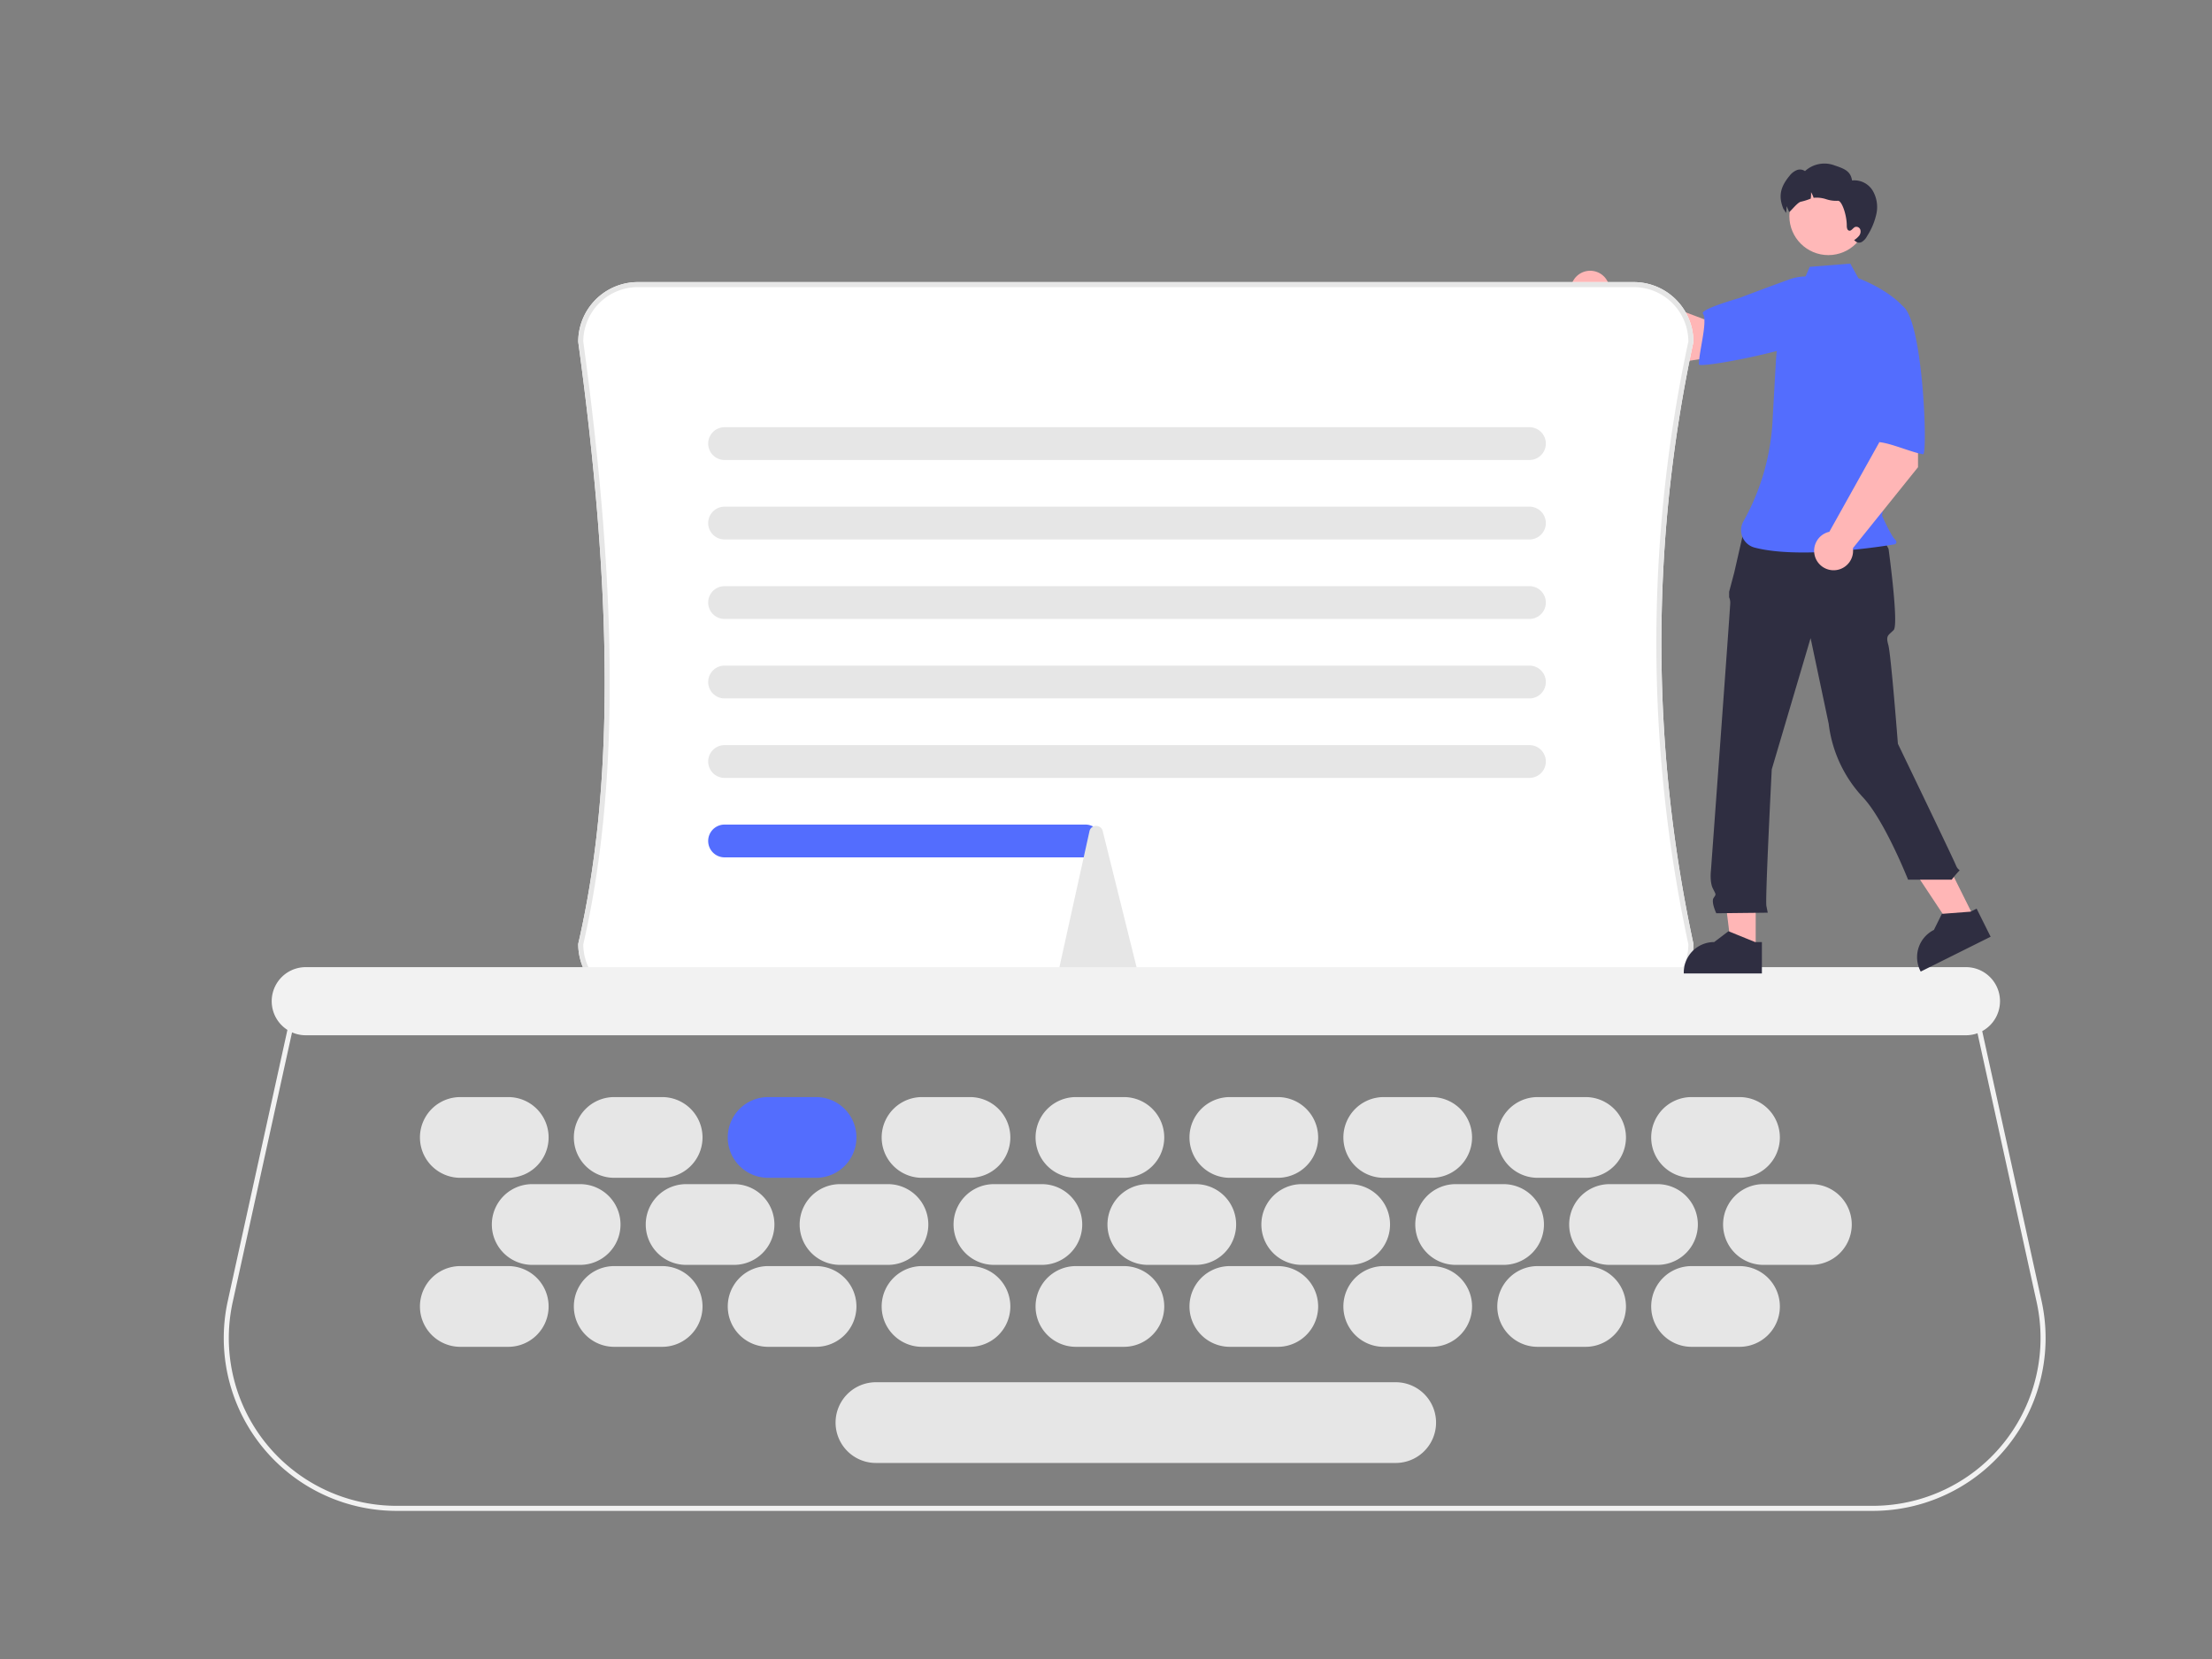 <?xml version="1.0" encoding="UTF-8" standalone="no" ?>
<!DOCTYPE svg PUBLIC "-//W3C//DTD SVG 1.1//EN" "http://www.w3.org/Graphics/SVG/1.1/DTD/svg11.dtd">
<svg xmlns="http://www.w3.org/2000/svg" xmlns:xlink="http://www.w3.org/1999/xlink" version="1.1" width="640" height="480" viewBox="0 0 640 480" xml:space="preserve">
<rect x="0" y="0" width="640" height="480" fill="#808080" stroke="none"/>
<desc>Created with Fabric.js 3.6.6</desc>
<defs>
</defs>
<g transform="matrix(0.73 0 0 0.73 328.3 363.41)"  >
<path style="stroke: none; stroke-width: 1; stroke-dasharray: none; stroke-linecap: butt; stroke-dashoffset: 0; stroke-linejoin: miter; stroke-miterlimit: 4; fill: rgb(242,242,242); fill-rule: nonzero; opacity: 1;"  transform=" translate(-599.54, -604.04)" d="M 892.077 705.041 h -585.082 a 68.496 68.496 0 0 1 -66.896 -83.213 l 26.134 -118.787 H 932.84 l 26.134 118.787 a 68.496 68.496 0 0 1 -66.896 83.213 Z m -624.237 -200 l -25.788 117.217 a 66.497 66.497 0 0 0 64.943 80.783 h 585.082 a 66.497 66.497 0 0 0 64.943 -80.783 l -25.788 -117.217 Z" stroke-linecap="round" />
</g>
<g transform="matrix(0.73 0 0 0.73 482.24 91.44)"  >
<path style="stroke: none; stroke-width: 1; stroke-dasharray: none; stroke-linecap: butt; stroke-dashoffset: 0; stroke-linejoin: miter; stroke-miterlimit: 4; fill: rgb(255,182,182); fill-rule: nonzero; opacity: 1;"  transform=" translate(-810.41, -231.47)" d="M 817.785 249.415 l 30.69 -4.574 l -4.848 -21.349 l -18.4 9.267 l -37.961 -14.307 a 7.717 7.717 0 1 0 -5.048 10.199 Z" stroke-linecap="round" />
</g>
<g transform="matrix(0.73 0 0 0.73 512.58 92.8)"  >
<path style="stroke: none; stroke-width: 1; stroke-dasharray: none; stroke-linecap: butt; stroke-dashoffset: 0; stroke-linejoin: miter; stroke-miterlimit: 4; fill: rgb(83,109,254); fill-rule: nonzero; opacity: 1;"  transform=" translate(-851.97, -233.34)" d="M 880.164 233.455 c -2.373 8.995 -57.048 19.141 -57.02 17.195 c 0.078 -5.531 3.593 -17.135 1.585 -20.146 c -1.148 -1.722 14.313 -6.121 14.313 -6.121 s 8.533 -3.285 19.596 -7.293 a 19.721 19.721 0 0 1 18.85 2.604 S 882.537 224.461 880.164 233.455 Z" stroke-linecap="round" />
</g>
<g transform="matrix(0.73 0 0 0.73 140.12 378)"  >
<path style="stroke: none; stroke-width: 1; stroke-dasharray: none; stroke-linecap: butt; stroke-dashoffset: 0; stroke-linejoin: miter; stroke-miterlimit: 4; fill: rgb(230,230,230); fill-rule: nonzero; opacity: 1;"  transform=" translate(-341.75, -624.04)" d="M 351.247 608.037 h -19 a 16 16 0 0 0 0 32 h 19 a 16 16 0 0 0 0 -32 Z" stroke-linecap="round" />
</g>
<g transform="matrix(0.73 0 0 0.73 184.65 378)"  >
<path style="stroke: none; stroke-width: 1; stroke-dasharray: none; stroke-linecap: butt; stroke-dashoffset: 0; stroke-linejoin: miter; stroke-miterlimit: 4; fill: rgb(230,230,230); fill-rule: nonzero; opacity: 1;"  transform=" translate(-402.75, -624.04)" d="M 412.247 608.037 h -19 a 16 16 0 0 0 0 32 h 19 a 16 16 0 0 0 0 -32 Z" stroke-linecap="round" />
</g>
<g transform="matrix(0.73 0 0 0.73 229.18 378)"  >
<path style="stroke: none; stroke-width: 1; stroke-dasharray: none; stroke-linecap: butt; stroke-dashoffset: 0; stroke-linejoin: miter; stroke-miterlimit: 4; fill: rgb(230,230,230); fill-rule: nonzero; opacity: 1;"  transform=" translate(-463.75, -624.04)" d="M 473.247 608.037 h -19 a 16 16 0 0 0 0 32 h 19 a 16 16 0 0 0 0 -32 Z" stroke-linecap="round" />
</g>
<g transform="matrix(0.73 0 0 0.73 273.71 378)"  >
<path style="stroke: none; stroke-width: 1; stroke-dasharray: none; stroke-linecap: butt; stroke-dashoffset: 0; stroke-linejoin: miter; stroke-miterlimit: 4; fill: rgb(230,230,230); fill-rule: nonzero; opacity: 1;"  transform=" translate(-524.75, -624.04)" d="M 534.247 608.037 h -19 a 16 16 0 0 0 0 32 h 19 a 16 16 0 0 0 0 -32 Z" stroke-linecap="round" />
</g>
<g transform="matrix(0.73 0 0 0.73 318.24 378)"  >
<path style="stroke: none; stroke-width: 1; stroke-dasharray: none; stroke-linecap: butt; stroke-dashoffset: 0; stroke-linejoin: miter; stroke-miterlimit: 4; fill: rgb(230,230,230); fill-rule: nonzero; opacity: 1;"  transform=" translate(-585.75, -624.04)" d="M 595.247 608.037 h -19 a 16 16 0 0 0 0 32 h 19 a 16 16 0 0 0 0 -32 Z" stroke-linecap="round" />
</g>
<g transform="matrix(0.73 0 0 0.73 362.77 378)"  >
<path style="stroke: none; stroke-width: 1; stroke-dasharray: none; stroke-linecap: butt; stroke-dashoffset: 0; stroke-linejoin: miter; stroke-miterlimit: 4; fill: rgb(230,230,230); fill-rule: nonzero; opacity: 1;"  transform=" translate(-646.75, -624.04)" d="M 656.247 608.037 h -19 a 16 16 0 0 0 0 32 h 19 a 16 16 0 0 0 0 -32 Z" stroke-linecap="round" />
</g>
<g transform="matrix(0.73 0 0 0.73 407.3 378)"  >
<path style="stroke: none; stroke-width: 1; stroke-dasharray: none; stroke-linecap: butt; stroke-dashoffset: 0; stroke-linejoin: miter; stroke-miterlimit: 4; fill: rgb(230,230,230); fill-rule: nonzero; opacity: 1;"  transform=" translate(-707.75, -624.04)" d="M 717.247 608.037 h -19 a 16 16 0 0 0 0 32 h 19 a 16 16 0 0 0 0 -32 Z" stroke-linecap="round" />
</g>
<g transform="matrix(0.73 0 0 0.73 451.83 378)"  >
<path style="stroke: none; stroke-width: 1; stroke-dasharray: none; stroke-linecap: butt; stroke-dashoffset: 0; stroke-linejoin: miter; stroke-miterlimit: 4; fill: rgb(230,230,230); fill-rule: nonzero; opacity: 1;"  transform=" translate(-768.75, -624.04)" d="M 778.247 608.037 h -19 a 16 16 0 0 0 0 32 h 19 a 16 16 0 0 0 0 -32 Z" stroke-linecap="round" />
</g>
<g transform="matrix(0.73 0 0 0.73 496.36 378)"  >
<path style="stroke: none; stroke-width: 1; stroke-dasharray: none; stroke-linecap: butt; stroke-dashoffset: 0; stroke-linejoin: miter; stroke-miterlimit: 4; fill: rgb(230,230,230); fill-rule: nonzero; opacity: 1;"  transform=" translate(-829.75, -624.04)" d="M 839.247 608.037 h -19 a 16 16 0 0 0 0 32 h 19 a 16 16 0 0 0 0 -32 Z" stroke-linecap="round" />
</g>
<g transform="matrix(0.73 0 0 0.73 140.12 329.1)"  >
<path style="stroke: none; stroke-width: 1; stroke-dasharray: none; stroke-linecap: butt; stroke-dashoffset: 0; stroke-linejoin: miter; stroke-miterlimit: 4; fill: rgb(230,230,230); fill-rule: nonzero; opacity: 1;"  transform=" translate(-341.75, -557.04)" d="M 351.247 541.037 h -19 a 16 16 0 0 0 0 32 h 19 a 16 16 0 0 0 0 -32 Z" stroke-linecap="round" />
</g>
<g transform="matrix(0.73 0 0 0.73 184.65 329.1)"  >
<path style="stroke: none; stroke-width: 1; stroke-dasharray: none; stroke-linecap: butt; stroke-dashoffset: 0; stroke-linejoin: miter; stroke-miterlimit: 4; fill: rgb(230,230,230); fill-rule: nonzero; opacity: 1;"  transform=" translate(-402.75, -557.04)" d="M 412.247 541.037 h -19 a 16 16 0 0 0 0 32 h 19 a 16 16 0 0 0 0 -32 Z" stroke-linecap="round" />
</g>
<g transform="matrix(0.73 0 0 0.73 229.18 329.1)"  >
<path style="stroke: none; stroke-width: 1; stroke-dasharray: none; stroke-linecap: butt; stroke-dashoffset: 0; stroke-linejoin: miter; stroke-miterlimit: 4; fill: rgb(83,109,254); fill-rule: nonzero; opacity: 1;"  transform=" translate(-463.75, -557.04)" d="M 473.247 541.037 h -19 a 16 16 0 0 0 0 32 h 19 a 16 16 0 0 0 0 -32 Z" stroke-linecap="round" />
</g>
<g transform="matrix(0.73 0 0 0.73 273.71 329.1)"  >
<path style="stroke: none; stroke-width: 1; stroke-dasharray: none; stroke-linecap: butt; stroke-dashoffset: 0; stroke-linejoin: miter; stroke-miterlimit: 4; fill: rgb(230,230,230); fill-rule: nonzero; opacity: 1;"  transform=" translate(-524.75, -557.04)" d="M 534.247 541.037 h -19 a 16 16 0 0 0 0 32 h 19 a 16 16 0 0 0 0 -32 Z" stroke-linecap="round" />
</g>
<g transform="matrix(0.73 0 0 0.73 318.24 329.1)"  >
<path style="stroke: none; stroke-width: 1; stroke-dasharray: none; stroke-linecap: butt; stroke-dashoffset: 0; stroke-linejoin: miter; stroke-miterlimit: 4; fill: rgb(230,230,230); fill-rule: nonzero; opacity: 1;"  transform=" translate(-585.75, -557.04)" d="M 595.247 541.037 h -19 a 16 16 0 0 0 0 32 h 19 a 16 16 0 0 0 0 -32 Z" stroke-linecap="round" />
</g>
<g transform="matrix(0.73 0 0 0.73 362.77 329.1)"  >
<path style="stroke: none; stroke-width: 1; stroke-dasharray: none; stroke-linecap: butt; stroke-dashoffset: 0; stroke-linejoin: miter; stroke-miterlimit: 4; fill: rgb(230,230,230); fill-rule: nonzero; opacity: 1;"  transform=" translate(-646.75, -557.04)" d="M 656.247 541.037 h -19 a 16 16 0 0 0 0 32 h 19 a 16 16 0 0 0 0 -32 Z" stroke-linecap="round" />
</g>
<g transform="matrix(0.73 0 0 0.73 407.3 329.1)"  >
<path style="stroke: none; stroke-width: 1; stroke-dasharray: none; stroke-linecap: butt; stroke-dashoffset: 0; stroke-linejoin: miter; stroke-miterlimit: 4; fill: rgb(230,230,230); fill-rule: nonzero; opacity: 1;"  transform=" translate(-707.75, -557.04)" d="M 717.247 541.037 h -19 a 16 16 0 0 0 0 32 h 19 a 16 16 0 0 0 0 -32 Z" stroke-linecap="round" />
</g>
<g transform="matrix(0.73 0 0 0.73 451.83 329.1)"  >
<path style="stroke: none; stroke-width: 1; stroke-dasharray: none; stroke-linecap: butt; stroke-dashoffset: 0; stroke-linejoin: miter; stroke-miterlimit: 4; fill: rgb(230,230,230); fill-rule: nonzero; opacity: 1;"  transform=" translate(-768.75, -557.04)" d="M 778.247 541.037 h -19 a 16 16 0 0 0 0 32 h 19 a 16 16 0 0 0 0 -32 Z" stroke-linecap="round" />
</g>
<g transform="matrix(0.73 0 0 0.73 496.36 329.1)"  >
<path style="stroke: none; stroke-width: 1; stroke-dasharray: none; stroke-linecap: butt; stroke-dashoffset: 0; stroke-linejoin: miter; stroke-miterlimit: 4; fill: rgb(230,230,230); fill-rule: nonzero; opacity: 1;"  transform=" translate(-829.75, -557.04)" d="M 839.247 541.037 h -19 a 16 16 0 0 0 0 32 h 19 a 16 16 0 0 0 0 -32 Z" stroke-linecap="round" />
</g>
<g transform="matrix(0.73 0 0 0.73 160.92 354.29)"  >
<path style="stroke: none; stroke-width: 1; stroke-dasharray: none; stroke-linecap: butt; stroke-dashoffset: 0; stroke-linejoin: miter; stroke-miterlimit: 4; fill: rgb(230,230,230); fill-rule: nonzero; opacity: 1;"  transform=" translate(-370.25, -591.54)" d="M 379.747 575.537 h -19 a 16 16 0 0 0 0 32 h 19 a 16 16 0 0 0 0 -32 Z" stroke-linecap="round" />
</g>
<g transform="matrix(0.73 0 0 0.73 205.45 354.29)"  >
<path style="stroke: none; stroke-width: 1; stroke-dasharray: none; stroke-linecap: butt; stroke-dashoffset: 0; stroke-linejoin: miter; stroke-miterlimit: 4; fill: rgb(230,230,230); fill-rule: nonzero; opacity: 1;"  transform=" translate(-431.25, -591.54)" d="M 440.747 575.537 h -19 a 16 16 0 0 0 0 32 h 19 a 16 16 0 0 0 0 -32 Z" stroke-linecap="round" />
</g>
<g transform="matrix(0.73 0 0 0.73 249.98 354.29)"  >
<path style="stroke: none; stroke-width: 1; stroke-dasharray: none; stroke-linecap: butt; stroke-dashoffset: 0; stroke-linejoin: miter; stroke-miterlimit: 4; fill: rgb(230,230,230); fill-rule: nonzero; opacity: 1;"  transform=" translate(-492.25, -591.54)" d="M 501.747 575.537 h -19 a 16 16 0 0 0 0 32 h 19 a 16 16 0 0 0 0 -32 Z" stroke-linecap="round" />
</g>
<g transform="matrix(0.73 0 0 0.73 294.51 354.29)"  >
<path style="stroke: none; stroke-width: 1; stroke-dasharray: none; stroke-linecap: butt; stroke-dashoffset: 0; stroke-linejoin: miter; stroke-miterlimit: 4; fill: rgb(230,230,230); fill-rule: nonzero; opacity: 1;"  transform=" translate(-553.25, -591.54)" d="M 562.747 575.537 h -19 a 16 16 0 0 0 0 32 h 19 a 16 16 0 0 0 0 -32 Z" stroke-linecap="round" />
</g>
<g transform="matrix(0.73 0 0 0.73 339.04 354.29)"  >
<path style="stroke: none; stroke-width: 1; stroke-dasharray: none; stroke-linecap: butt; stroke-dashoffset: 0; stroke-linejoin: miter; stroke-miterlimit: 4; fill: rgb(230,230,230); fill-rule: nonzero; opacity: 1;"  transform=" translate(-614.25, -591.54)" d="M 623.747 575.537 h -19 a 16 16 0 0 0 0 32 h 19 a 16 16 0 0 0 0 -32 Z" stroke-linecap="round" />
</g>
<g transform="matrix(0.73 0 0 0.73 383.57 354.29)"  >
<path style="stroke: none; stroke-width: 1; stroke-dasharray: none; stroke-linecap: butt; stroke-dashoffset: 0; stroke-linejoin: miter; stroke-miterlimit: 4; fill: rgb(230,230,230); fill-rule: nonzero; opacity: 1;"  transform=" translate(-675.25, -591.54)" d="M 684.747 575.537 h -19 a 16 16 0 0 0 0 32 h 19 a 16 16 0 0 0 0 -32 Z" stroke-linecap="round" />
</g>
<g transform="matrix(0.73 0 0 0.73 428.1 354.29)"  >
<path style="stroke: none; stroke-width: 1; stroke-dasharray: none; stroke-linecap: butt; stroke-dashoffset: 0; stroke-linejoin: miter; stroke-miterlimit: 4; fill: rgb(230,230,230); fill-rule: nonzero; opacity: 1;"  transform=" translate(-736.25, -591.54)" d="M 745.747 575.537 h -19 a 16 16 0 0 0 0 32 h 19 a 16 16 0 0 0 0 -32 Z" stroke-linecap="round" />
</g>
<g transform="matrix(0.73 0 0 0.73 472.63 354.29)"  >
<path style="stroke: none; stroke-width: 1; stroke-dasharray: none; stroke-linecap: butt; stroke-dashoffset: 0; stroke-linejoin: miter; stroke-miterlimit: 4; fill: rgb(230,230,230); fill-rule: nonzero; opacity: 1;"  transform=" translate(-797.25, -591.54)" d="M 806.747 575.537 h -19 a 16 16 0 0 0 0 32 h 19 a 16 16 0 0 0 0 -32 Z" stroke-linecap="round" />
</g>
<g transform="matrix(0.73 0 0 0.73 517.16 354.29)"  >
<path style="stroke: none; stroke-width: 1; stroke-dasharray: none; stroke-linecap: butt; stroke-dashoffset: 0; stroke-linejoin: miter; stroke-miterlimit: 4; fill: rgb(230,230,230); fill-rule: nonzero; opacity: 1;"  transform=" translate(-858.25, -591.54)" d="M 867.747 575.537 h -19 a 16 16 0 0 0 0 32 h 19 a 16 16 0 0 0 0 -32 Z" stroke-linecap="round" />
</g>
<g transform="matrix(0.73 0 0 0.73 328.63 186.01)"  >
<path style="stroke: none; stroke-width: 1; stroke-dasharray: none; stroke-linecap: butt; stroke-dashoffset: 0; stroke-linejoin: miter; stroke-miterlimit: 4; fill: rgb(255,255,255); fill-rule: nonzero; opacity: 1;"  transform=" translate(-600, -361.04)" d="M 797.379 504.037 H 402.615 a 23.645 23.645 0 0 1 -23.618 -23.618 l 0.026 -0.226 c 13.966 -60.428 13.96 -136.182 -0.017 -238.402 l -0.009 -0.136 a 23.645 23.645 0 0 1 23.618 -23.618 H 797.379 A 23.645 23.645 0 0 1 820.997 241.655 l -0.022 0.209 a 566.872 566.872 0 0 0 0 238.346 l 0.022 0.209 A 23.645 23.645 0 0 1 797.379 504.037 Z" stroke-linecap="round" />
</g>
<g transform="matrix(0.73 0 0 0.73 328.63 186.01)"  >
<path style="stroke: none; stroke-width: 1; stroke-dasharray: none; stroke-linecap: butt; stroke-dashoffset: 0; stroke-linejoin: miter; stroke-miterlimit: 4; fill: rgb(230,230,230); fill-rule: nonzero; opacity: 1;"  transform=" translate(-600, -361.04)" d="M 797.379 504.037 H 402.615 a 23.645 23.645 0 0 1 -23.618 -23.618 l 0.026 -0.226 c 13.966 -60.428 13.96 -136.182 -0.017 -238.402 l -0.009 -0.136 a 23.645 23.645 0 0 1 23.618 -23.618 H 797.379 A 23.645 23.645 0 0 1 820.997 241.655 l -0.022 0.209 a 566.872 566.872 0 0 0 0 238.346 l 0.022 0.209 A 23.645 23.645 0 0 1 797.379 504.037 Z M 380.997 480.531 a 21.643 21.643 0 0 0 21.618 21.506 H 797.379 a 21.643 21.643 0 0 0 21.618 -21.514 a 568.845 568.845 0 0 1 0 -238.973 a 21.643 21.643 0 0 0 -21.618 -21.514 H 402.615 a 21.643 21.643 0 0 0 -21.618 21.551 C 394.989 343.956 394.99 419.893 380.997 480.531 Z" stroke-linecap="round" />
</g>
<g transform="matrix(0.73 0 0 0.73 326.08 128.35)"  >
<path style="stroke: none; stroke-width: 1; stroke-dasharray: none; stroke-linecap: butt; stroke-dashoffset: 0; stroke-linejoin: miter; stroke-miterlimit: 4; fill: rgb(230,230,230); fill-rule: nonzero; opacity: 1;"  transform=" translate(-596.5, -282.04)" d="M 755.997 288.537 h -319 a 6.5 6.5 0 0 1 0 -13 h 319 a 6.5 6.5 0 0 1 0 13 Z" stroke-linecap="round" />
</g>
<g transform="matrix(0.73 0 0 0.73 326.08 151.34)"  >
<path style="stroke: none; stroke-width: 1; stroke-dasharray: none; stroke-linecap: butt; stroke-dashoffset: 0; stroke-linejoin: miter; stroke-miterlimit: 4; fill: rgb(230,230,230); fill-rule: nonzero; opacity: 1;"  transform=" translate(-596.5, -313.54)" d="M 755.997 320.037 h -319 a 6.5 6.5 0 0 1 0 -13 h 319 a 6.5 6.5 0 0 1 0 13 Z" stroke-linecap="round" />
</g>
<g transform="matrix(0.73 0 0 0.73 326.08 174.34)"  >
<path style="stroke: none; stroke-width: 1; stroke-dasharray: none; stroke-linecap: butt; stroke-dashoffset: 0; stroke-linejoin: miter; stroke-miterlimit: 4; fill: rgb(230,230,230); fill-rule: nonzero; opacity: 1;"  transform=" translate(-596.5, -345.04)" d="M 755.997 351.537 h -319 a 6.5 6.5 0 0 1 0 -13 h 319 a 6.5 6.5 0 0 1 0 13 Z" stroke-linecap="round" />
</g>
<g transform="matrix(0.73 0 0 0.73 326.08 197.33)"  >
<path style="stroke: none; stroke-width: 1; stroke-dasharray: none; stroke-linecap: butt; stroke-dashoffset: 0; stroke-linejoin: miter; stroke-miterlimit: 4; fill: rgb(230,230,230); fill-rule: nonzero; opacity: 1;"  transform=" translate(-596.5, -376.54)" d="M 755.997 383.037 h -319 a 6.5 6.5 0 0 1 0 -13 h 319 a 6.5 6.5 0 0 1 0 13 Z" stroke-linecap="round" />
</g>
<g transform="matrix(0.73 0 0 0.73 326.08 220.33)"  >
<path style="stroke: none; stroke-width: 1; stroke-dasharray: none; stroke-linecap: butt; stroke-dashoffset: 0; stroke-linejoin: miter; stroke-miterlimit: 4; fill: rgb(230,230,230); fill-rule: nonzero; opacity: 1;"  transform=" translate(-596.5, -408.04)" d="M 755.997 414.537 h -319 a 6.5 6.5 0 0 1 0 -13 h 319 a 6.5 6.5 0 0 1 0 13 Z" stroke-linecap="round" />
</g>
<g transform="matrix(0.73 0 0 0.73 261.84 243.32)"  >
<path style="stroke: none; stroke-width: 1; stroke-dasharray: none; stroke-linecap: butt; stroke-dashoffset: 0; stroke-linejoin: miter; stroke-miterlimit: 4; fill: rgb(83,109,254); fill-rule: nonzero; opacity: 1;"  transform=" translate(-508.5, -439.54)" d="M 579.997 446.037 h -143 a 6.5 6.5 0 0 1 0 -13 h 143 a 6.5 6.5 0 0 1 0 13 Z" stroke-linecap="round" />
</g>
<g transform="matrix(0.73 0 0 0.73 317.71 261.58)"  >
<path style="stroke: none; stroke-width: 1; stroke-dasharray: none; stroke-linecap: butt; stroke-dashoffset: 0; stroke-linejoin: miter; stroke-miterlimit: 4; fill: rgb(230,230,230); fill-rule: nonzero; opacity: 1;"  transform=" translate(-585.02, -464.54)" d="M 598.178 495.537 H 571.855 a 2.658 2.658 0 0 1 -2.069 -1.02 a 3.174 3.174 0 0 1 -0.601 -2.652 l 12.387 -56.046 a 2.7 2.7 0 0 1 5.32 -0.081 l 13.936 56.045 a 3.175 3.175 0 0 1 -0.558 2.704 A 2.657 2.657 0 0 1 598.178 495.537 Z" stroke-linecap="round" />
</g>
<g transform="matrix(0.73 0 0 0.73 328.64 289.68)"  >
<path style="stroke: none; stroke-width: 1; stroke-dasharray: none; stroke-linecap: butt; stroke-dashoffset: 0; stroke-linejoin: miter; stroke-miterlimit: 4; fill: rgb(242,242,242); fill-rule: nonzero; opacity: 1;"  transform=" translate(-600, -503.04)" d="M 928.997 516.537 h -658 a 13.5 13.5 0 0 1 0 -27 h 658 a 13.5 13.5 0 0 1 0 27 Z" stroke-linecap="round" />
</g>
<g transform="matrix(0.73 0 0 0.73 502.81 261.33)"  >
<polygon style="stroke: none; stroke-width: 1; stroke-dasharray: none; stroke-linecap: butt; stroke-dashoffset: 0; stroke-linejoin: miter; stroke-miterlimit: 4; fill: rgb(255,182,182); fill-rule: nonzero; opacity: 1;"  points="7.08,18.52 -2.52,18.52 -7.09,-18.52 7.09,-18.52 7.08,18.52 " />
</g>
<g transform="matrix(0.73 0 0 0.73 498.47 275.54)"  >
<path style="stroke: none; stroke-width: 1; stroke-dasharray: none; stroke-linecap: butt; stroke-dashoffset: 0; stroke-linejoin: miter; stroke-miterlimit: 4; fill: rgb(47,46,65); fill-rule: nonzero; opacity: 1;"  transform=" translate(-832.64, -483.67)" d="M 848.121 492.037 l -30.96 -0.001 v -0.392 a 12.051 12.051 0 0 1 12.05 -12.05 h 0.001 l 5.655 -4.29 l 10.551 4.291 l 2.703 0 Z" stroke-linecap="round" />
</g>
<g transform="matrix(0.73 0 0 0.73 560.65 255.21)"  >
<polygon style="stroke: none; stroke-width: 1; stroke-dasharray: none; stroke-linecap: butt; stroke-dashoffset: 0; stroke-linejoin: miter; stroke-miterlimit: 4; fill: rgb(255,182,182); fill-rule: nonzero; opacity: 1;"  points="14.6,14.43 6.01,18.71 -14.6,-12.39 -1.92,-18.71 14.6,14.43 " />
</g>
<g transform="matrix(0.73 0 0 0.73 565.31 272)"  >
<path style="stroke: none; stroke-width: 1; stroke-dasharray: none; stroke-linecap: butt; stroke-dashoffset: 0; stroke-linejoin: miter; stroke-miterlimit: 4; fill: rgb(47,46,65); fill-rule: nonzero; opacity: 1;"  transform=" translate(-924.2, -478.82)" d="M 938.774 477.484 l -27.709 13.81 l -0.175 -0.35 a 12.051 12.051 0 0 1 5.409 -16.16 l 0.001 -0 l 3.147 -6.363 l 11.357 -0.867 l 2.419 -1.206 Z" stroke-linecap="round" />
</g>
<g transform="matrix(0.73 0 0 0.73 530.95 208.15)"  >
<path style="stroke: none; stroke-width: 1; stroke-dasharray: none; stroke-linecap: butt; stroke-dashoffset: 0; stroke-linejoin: miter; stroke-miterlimit: 4; fill: rgb(47,46,65); fill-rule: nonzero; opacity: 1;"  transform=" translate(-877.14, -391.35)" d="M 841.419 314.529 l 52.945 1.853 l 3.959 7.352 s 4.146 30.079 2.023 32.203 s -3.185 2.123 -2.123 5.84 s 3.807 39.222 3.807 39.222 s 21.871 45.366 22.933 48.021 s 2.123 1.593 1.062 2.654 A 39.098 39.098 0 0 0 923.369 454.859 H 906.064 s -9.317 -23.503 -17.846 -32.593 a 51.635 51.635 0 0 1 -13.612 -29.178 l -7.175 -33.965 L 852.036 411.148 s -2.654 51.494 -2.123 54.149 l 0.531 2.654 l -20.396 0.228 s -2.123 -4.475 -1.062 -6.067 s 0.998 -1.158 -0.297 -3.764 s -0.764 -7.023 -0.764 -7.023 s 7.655 -104.412 7.655 -106.005 a 5.295 5.295 0 0 0 -0.441 -2.388 V 340.77 l 2.034 -7.66 Z" stroke-linecap="round" />
</g>
<g transform="matrix(0.73 0 0 0.73 527.53 118.06)"  >
<path style="stroke: none; stroke-width: 1; stroke-dasharray: none; stroke-linecap: butt; stroke-dashoffset: 0; stroke-linejoin: miter; stroke-miterlimit: 4; fill: rgb(83,109,254); fill-rule: nonzero; opacity: 1;"  transform=" translate(-872.44, -267.94)" d="M 864.246 218.467 c -3.446 2.049 -5.508 5.813 -6.691 9.644 a 91.389 91.389 0 0 0 -3.927 21.835 l -1.25 22.187 a 91.35 91.35 0 0 1 -11.627 40.784 a 7.13 7.13 0 0 0 4.46 10.325 c 19.189 5.035 55.533 -1.287 55.533 -1.287 s 1.548 -0.516 0 -2.064 s -5.021 -9.288 -5.021 -9.288 l 4.128 -27.117 l 5.16 -54.697 c -6.192 -7.74 -18.645 -12.303 -18.645 -12.303 l -3.218 -5.792 l -16.089 1.287 Z" stroke-linecap="round" />
</g>
<g transform="matrix(0.73 0 0 0.73 529 62.53)"  >
<circle style="stroke: none; stroke-width: 1; stroke-dasharray: none; stroke-linecap: butt; stroke-dashoffset: 0; stroke-linejoin: miter; stroke-miterlimit: 4; fill: rgb(255,184,184); fill-rule: nonzero; opacity: 1;"  cx="0" cy="0" r="15.455" />
</g>
<g transform="matrix(0.73 0 0 0.73 529.15 58.76)"  >
<path style="stroke: none; stroke-width: 1; stroke-dasharray: none; stroke-linecap: butt; stroke-dashoffset: 0; stroke-linejoin: miter; stroke-miterlimit: 4; fill: rgb(47,46,65); fill-rule: nonzero; opacity: 1;"  transform=" translate(-874.66, -186.71)" d="M 893.503 190.953 a 26.877 26.877 0 0 1 -3.676 8.807 a 5.995 5.995 0 0 1 -2.005 2.277 a 2.192 2.192 0 0 1 -2.785 -0.348 l -0.376 -0.306 a 7.976 7.976 0 0 0 1.949 -1.692 a 2.716 2.716 0 0 0 0.522 -2.43 a 1.673 1.673 0 0 0 -2.047 -1.093 c -0.905 0.355 -1.455 1.664 -2.402 1.462 c -0.766 -0.167 -0.926 -1.177 -0.926 -1.97 c 0.028 -4.149 -1.977 -10.046 -3.53 -9.865 a 12.519 12.519 0 0 1 -4.63 -0.62 a 12.13 12.13 0 0 0 -4.637 -0.592 c -0.111 0.014 -0.223 0.035 -0.341 0.056 a 10.267 10.267 0 0 0 -1.03 -2.249 a 12.014 12.014 0 0 1 -0.125 2.548 a 23.832 23.832 0 0 1 -3.857 1.218 c -1.434 0.202 -4.588 4.491 -4.734 4.052 a 10.268 10.268 0 0 0 -1.03 -2.249 a 12.014 12.014 0 0 1 -0.125 2.548 c -0.007 0.035 -0.007 0.063 -0.014 0.097 c -0.696 -0.926 -1.121 -2.054 -0.884 -1.191 c -2.332 -5.277 -1.427 -9.058 2.242 -13.506 a 7.055 7.055 0 0 1 2.75 -2.207 a 3.468 3.468 0 0 1 3.384 0.334 a 11.384 11.384 0 0 1 11.292 -2.409 c 3.822 1.33 6.767 2.11 7.352 6.12 a 8.509 8.509 0 0 1 8.153 3.968 A 12.85 12.85 0 0 1 893.503 190.953 Z" stroke-linecap="round" />
</g>
<g transform="matrix(0.73 0 0 0.73 539.92 138.76)"  >
<path style="stroke: none; stroke-width: 1; stroke-dasharray: none; stroke-linecap: butt; stroke-dashoffset: 0; stroke-linejoin: miter; stroke-miterlimit: 4; fill: rgb(255,182,182); fill-rule: nonzero; opacity: 1;"  transform=" translate(-889.42, -296.29)" d="M 909.997 291.385 l 0.025 -31.029 l -21.832 1.63 l 6.437 19.57 l -19.775 35.421 a 7.717 7.717 0 1 0 9.338 6.504 Z" stroke-linecap="round" />
</g>
<g transform="matrix(0.73 0 0 0.73 546.3 109.38)"  >
<path style="stroke: none; stroke-width: 1; stroke-dasharray: none; stroke-linecap: butt; stroke-dashoffset: 0; stroke-linejoin: miter; stroke-miterlimit: 4; fill: rgb(83,109,254); fill-rule: nonzero; opacity: 1;"  transform=" translate(-898.16, -256.05)" d="M 903.458 227.33 c 8.544 3.68 10.475 59.255 8.554 58.939 c -5.458 -0.896 -16.413 -6.093 -19.688 -4.554 c -1.873 0.88 -3.932 -15.062 -3.932 -15.062 s -1.984 -8.926 -4.308 -20.461 a 19.721 19.721 0 0 1 5.369 -18.256 S 894.914 223.651 903.458 227.33 Z" stroke-linecap="round" />
</g>
<g transform="matrix(0.73 0 0 0.73 328.63 411.6)"  >
<path style="stroke: none; stroke-width: 1; stroke-dasharray: none; stroke-linecap: butt; stroke-dashoffset: 0; stroke-linejoin: miter; stroke-miterlimit: 4; fill: rgb(230,230,230); fill-rule: nonzero; opacity: 1;"  transform=" translate(-600, -670.04)" d="M 702.997 654.041 h -206 a 16 16 0 0 0 0 32 h 206 a 16 16 0 0 0 0 -32 Z" stroke-linecap="round" />
</g>
</svg>